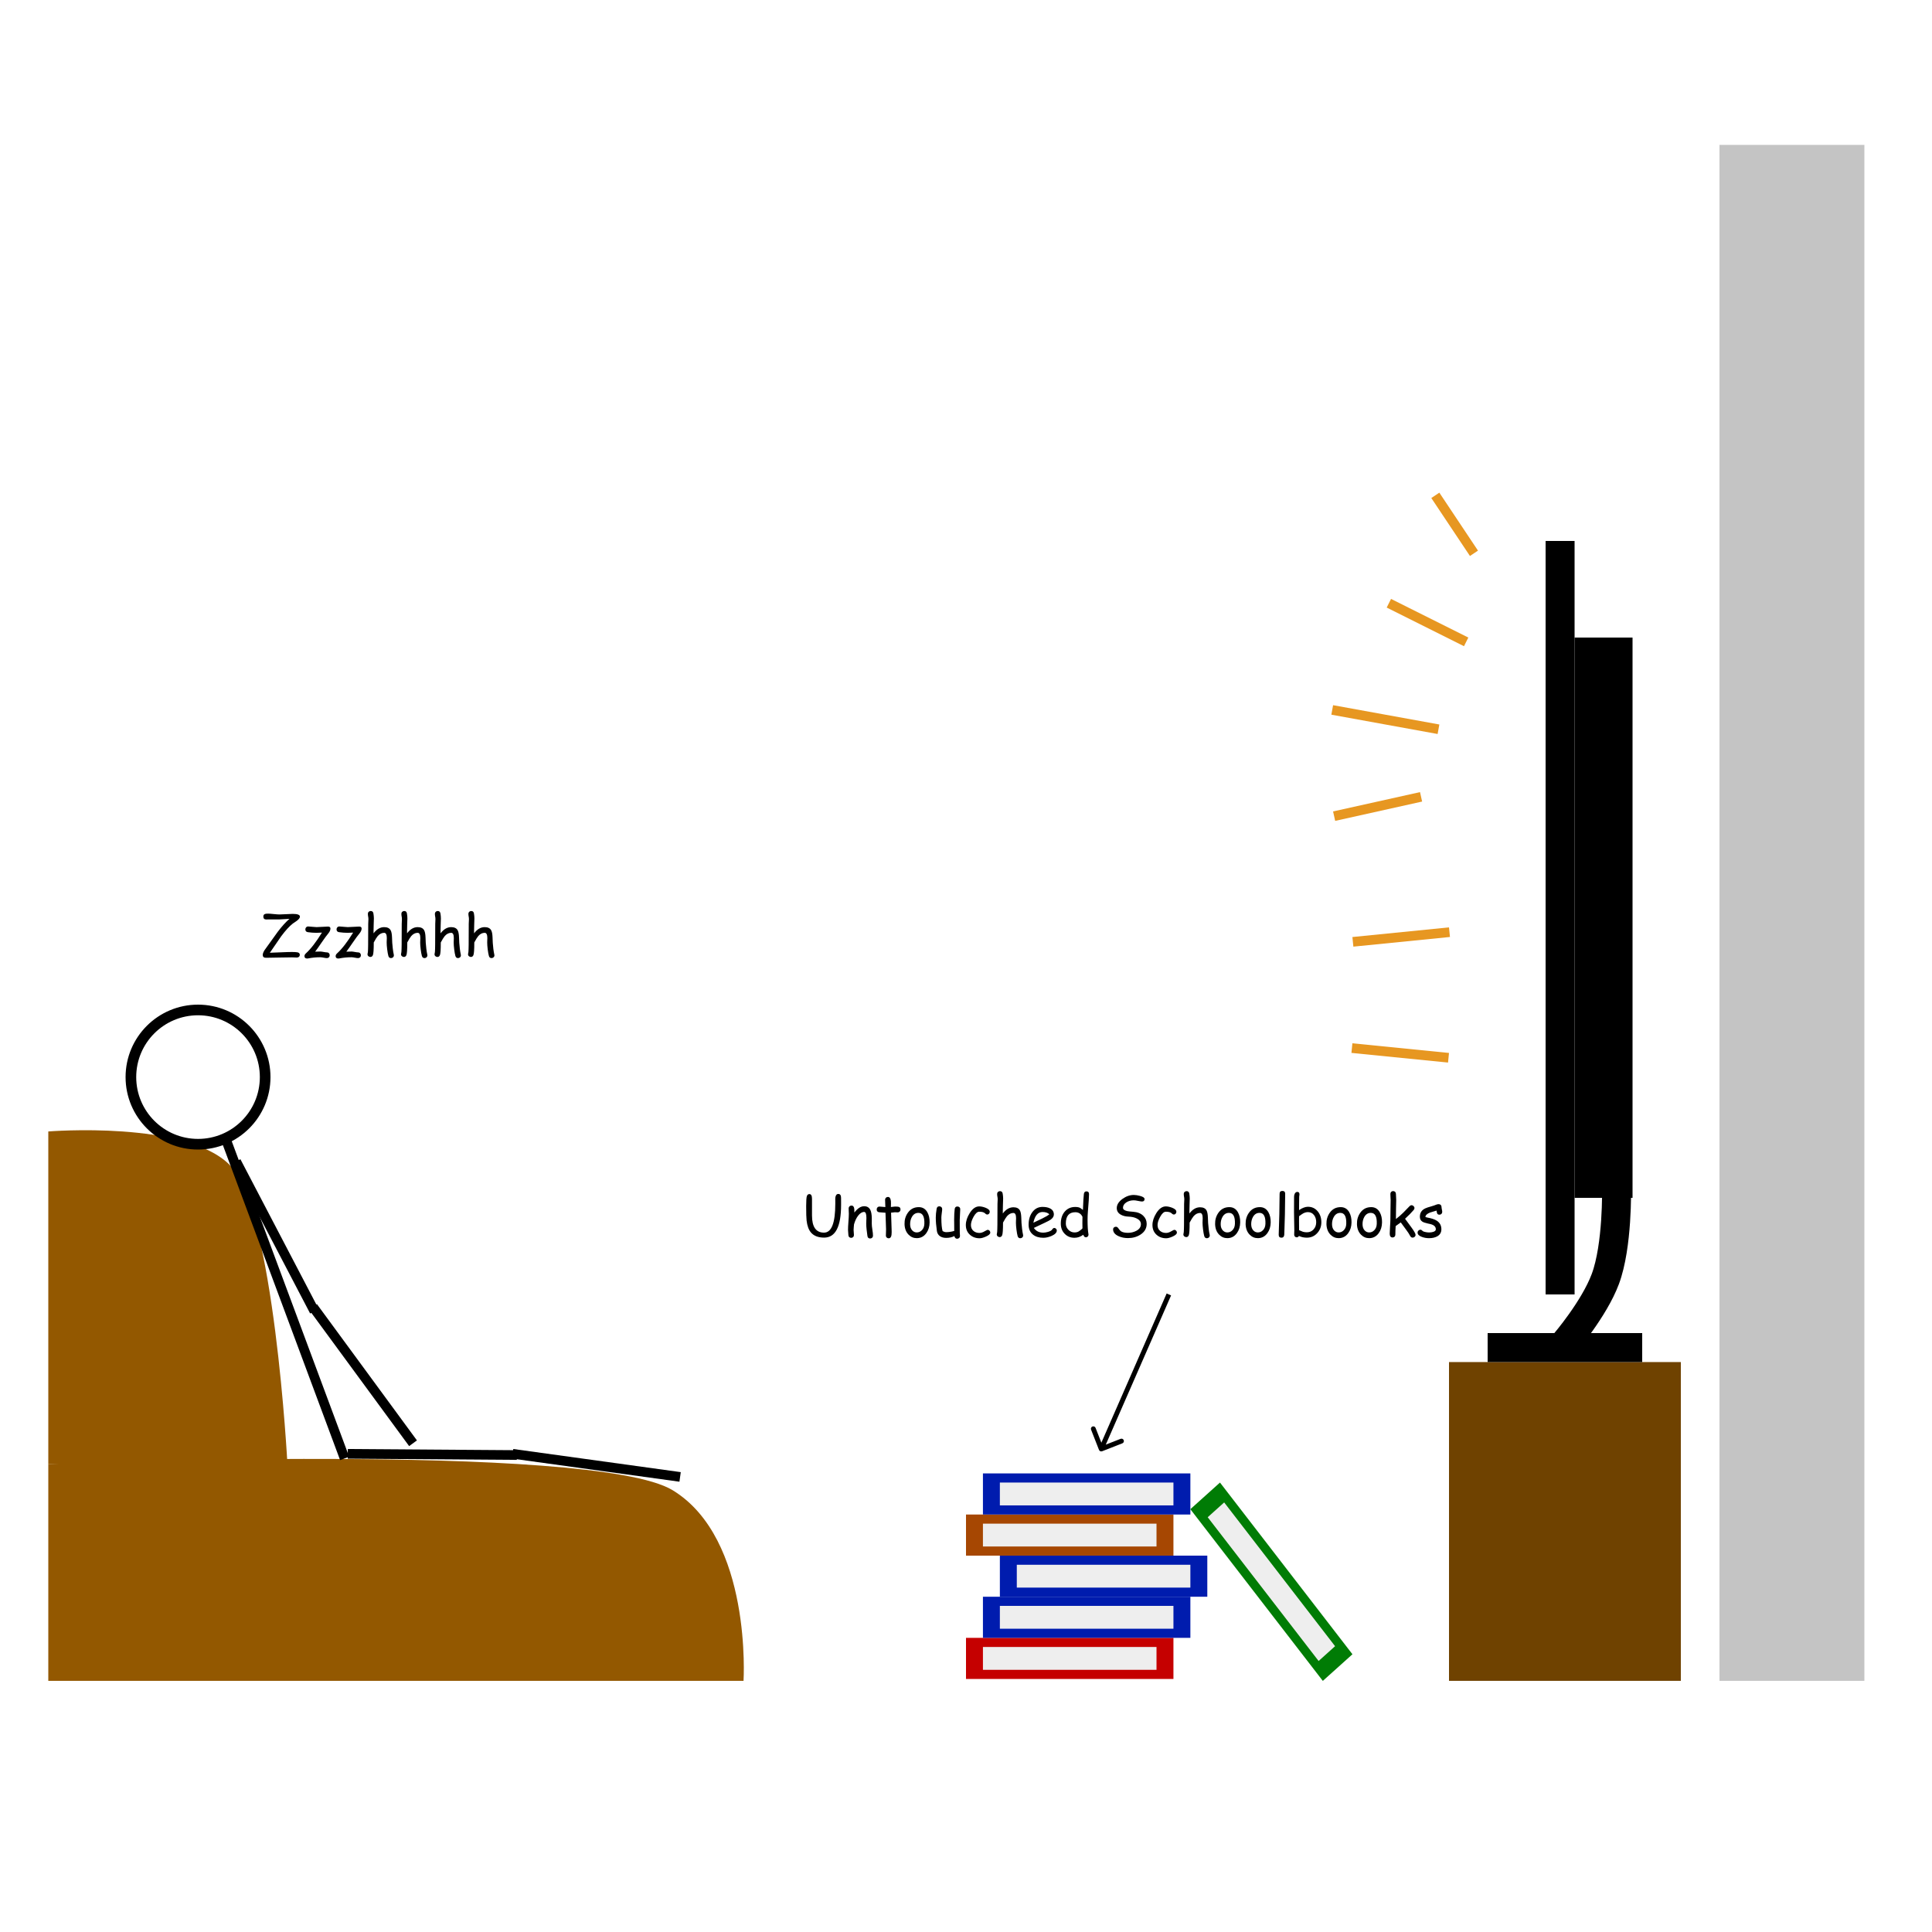 <svg width="200" height="200" viewBox="0 0 200 200" fill="none" xmlns="http://www.w3.org/2000/svg">
<rect width="200" height="200" fill="white"/>
<path d="M5 151.561C5 151.561 61.384 149.24 69.635 154.269C77.886 159.299 76.97 174 76.97 174H5V151.561Z" fill="#935800"/>
<path d="M5 117.129C5 117.129 19.211 115.968 23.795 120.611C28.379 125.253 29.754 151.561 29.754 151.561L5 151.561V117.129Z" fill="#935800"/>
<rect x="178" y="15" width="15" height="159" fill="#C4C4C4"/>
<rect x="150" y="141" width="24" height="33" fill="#6F4200"/>
<rect x="160" y="56" width="3" height="78" fill="black"/>
<rect x="163" y="66" width="6" height="58" fill="black"/>
<rect x="154" y="138" width="16" height="3" fill="black"/>
<path d="M167.343 123C167.343 123 167.473 128.952 166.181 132.408C165.022 135.508 162 139.029 162 139.029" stroke="black" stroke-width="3"/>
<rect x="103.506" y="161.038" width="21.474" height="4.256" fill="#001CAE"/>
<rect x="105.259" y="161.984" width="17.968" height="2.364" fill="#EEEEEE"/>
<rect x="100" y="156.783" width="21.474" height="4.256" fill="#A64702"/>
<rect x="101.753" y="157.728" width="17.968" height="2.364" fill="#EEEEEE"/>
<rect x="101.753" y="152.527" width="21.474" height="4.256" fill="#001CAE"/>
<rect x="103.506" y="153.473" width="17.968" height="2.364" fill="#EEEEEE"/>
<rect width="22.443" height="4.122" transform="matrix(0.611 0.792 -0.744 0.669 126.292 153.473)" fill="#007C05"/>
<rect width="18.791" height="2.291" transform="matrix(0.611 0.792 -0.744 0.669 126.726 155.531)" fill="#EEEEEE"/>
<rect x="100" y="169.55" width="21.474" height="4.256" fill="#C50000"/>
<rect x="101.753" y="170.495" width="17.968" height="2.364" fill="#EEEEEE"/>
<rect x="101.753" y="165.294" width="21.474" height="4.256" fill="#001CAE"/>
<rect x="103.506" y="166.24" width="17.968" height="2.364" fill="#EEEEEE"/>
<path d="M85.314 128.117C84.707 128.117 84.254 127.942 83.955 127.593C83.713 127.312 83.561 126.896 83.498 126.345C83.469 126.097 83.454 125.602 83.454 124.859C83.454 124.586 83.46 124.365 83.472 124.197C83.483 124.02 83.501 123.896 83.524 123.825C83.573 123.683 83.661 123.611 83.788 123.611C83.968 123.611 84.058 123.776 84.058 124.106V125.826C84.058 127.01 84.472 127.602 85.3 127.602C86.079 127.602 86.469 126.605 86.469 124.613C86.469 124.539 86.469 124.443 86.469 124.326C86.467 124.209 86.466 124.131 86.466 124.092C86.466 123.971 86.487 123.864 86.53 123.772C86.585 123.655 86.666 123.597 86.773 123.597C86.969 123.597 87.066 123.73 87.066 123.998C87.066 124.078 87.067 124.199 87.069 124.361C87.069 124.523 87.069 124.645 87.069 124.725C87.069 126.986 86.484 128.117 85.314 128.117ZM90.078 128.208C89.91 128.208 89.815 128.116 89.794 127.933L89.712 127.291C89.685 127.062 89.671 126.849 89.671 126.649C89.671 126.595 89.674 126.502 89.68 126.371C89.688 126.24 89.691 126.147 89.691 126.093C89.691 125.671 89.613 125.46 89.457 125.46C89.238 125.46 89.029 125.59 88.83 125.85C88.65 126.086 88.51 126.385 88.408 126.746C88.404 126.822 88.395 126.918 88.382 127.033C88.37 127.131 88.364 127.226 88.364 127.317C88.364 127.376 88.37 127.464 88.382 127.581C88.394 127.698 88.399 127.786 88.399 127.845C88.399 127.933 88.372 128.004 88.317 128.059C88.265 128.113 88.196 128.141 88.112 128.141C88.026 128.141 87.957 128.113 87.904 128.059C87.852 128.004 87.825 127.933 87.825 127.845C87.825 127.786 87.818 127.698 87.805 127.581C87.793 127.464 87.787 127.376 87.787 127.317C87.787 127.116 87.801 126.838 87.828 126.482C87.857 126.125 87.872 125.846 87.872 125.645C87.872 125.582 87.868 125.489 87.86 125.366C87.855 125.243 87.852 125.15 87.852 125.088C87.852 125.004 87.879 124.936 87.934 124.883C87.99 124.828 88.06 124.801 88.142 124.801C88.321 124.801 88.42 124.928 88.438 125.182L88.446 125.524C88.774 125.087 89.111 124.868 89.457 124.868C89.769 124.868 89.987 125.006 90.11 125.281C90.194 125.465 90.24 125.736 90.248 126.096V126.392L90.245 126.664C90.245 126.826 90.266 127.036 90.307 127.294C90.35 127.55 90.371 127.758 90.371 127.918C90.371 128.004 90.343 128.073 90.286 128.126C90.231 128.181 90.162 128.208 90.078 128.208ZM92.932 125.504C92.891 125.504 92.842 125.502 92.785 125.498C92.731 125.494 92.683 125.492 92.642 125.492C92.597 125.492 92.464 125.507 92.243 125.536L92.299 127.268L92.302 127.396L92.305 127.546C92.312 127.974 92.21 128.188 91.997 128.188C91.919 128.188 91.851 128.162 91.792 128.111C91.735 128.061 91.707 127.997 91.707 127.921C91.707 127.847 91.71 127.735 91.716 127.587C91.722 127.438 91.725 127.327 91.725 127.253L91.666 125.542C91.523 125.536 91.307 125.52 91.016 125.492C90.842 125.469 90.755 125.372 90.755 125.202C90.755 125.116 90.781 125.045 90.834 124.988C90.887 124.932 90.954 124.903 91.036 124.903L91.651 124.953C91.651 124.854 91.647 124.721 91.637 124.555C91.629 124.387 91.625 124.266 91.625 124.191C91.625 124.109 91.653 124.042 91.71 123.989C91.767 123.935 91.836 123.907 91.918 123.907C92.094 123.907 92.196 124.051 92.226 124.338C92.231 124.41 92.234 124.497 92.234 124.599L92.228 124.769L92.226 124.95C92.468 124.919 92.606 124.903 92.642 124.903C92.845 124.903 92.978 124.913 93.04 124.933C93.159 124.972 93.219 125.063 93.219 125.208C93.219 125.294 93.191 125.365 93.137 125.422C93.084 125.477 93.016 125.504 92.932 125.504ZM94.9 128.173C94.572 128.173 94.29 128.052 94.054 127.81C93.79 127.54 93.651 127.178 93.638 126.723C93.626 126.281 93.737 125.893 93.972 125.557C94.245 125.16 94.626 124.962 95.114 124.962C95.505 124.962 95.801 125.141 96.002 125.498C96.162 125.787 96.239 126.135 96.233 126.541C96.228 126.975 96.114 127.345 95.894 127.651C95.644 127.999 95.312 128.173 94.9 128.173ZM95.076 125.557C94.789 125.555 94.565 125.691 94.405 125.967C94.278 126.188 94.215 126.439 94.215 126.723C94.215 127.006 94.292 127.227 94.446 127.385C94.575 127.516 94.727 127.581 94.9 127.581C95.103 127.581 95.278 127.507 95.425 127.358C95.591 127.194 95.679 126.973 95.689 126.693C95.716 125.938 95.512 125.559 95.076 125.557ZM99.351 126.289C99.351 126.43 99.352 126.641 99.353 126.922C99.356 127.203 99.356 127.414 99.356 127.555C99.356 127.598 99.359 127.663 99.365 127.751C99.373 127.839 99.377 127.904 99.377 127.947C99.377 128.031 99.349 128.1 99.292 128.152C99.235 128.207 99.166 128.234 99.084 128.234C98.934 128.234 98.838 128.142 98.797 127.956C98.553 128.083 98.272 128.146 97.953 128.146C97.697 128.146 97.485 128.09 97.317 127.977C97.132 127.852 97.022 127.669 96.986 127.429C96.91 126.911 96.872 126.45 96.872 126.046C96.872 125.778 96.901 125.474 96.96 125.132C96.987 124.962 97.08 124.877 97.238 124.877C97.322 124.877 97.393 124.904 97.449 124.959C97.506 125.012 97.534 125.08 97.534 125.164C97.534 125.254 97.519 125.397 97.49 125.595C97.463 125.792 97.449 125.942 97.449 126.046C97.449 126.372 97.46 126.651 97.481 126.884C97.503 127.116 97.535 127.303 97.578 127.443C97.643 127.479 97.706 127.506 97.769 127.525C97.831 127.543 97.893 127.552 97.953 127.552C98.215 127.552 98.491 127.51 98.782 127.426L98.779 126.831L98.773 126.263C98.773 125.841 98.792 125.475 98.829 125.164C98.851 124.984 98.945 124.895 99.113 124.895C99.197 124.895 99.268 124.922 99.324 124.977C99.381 125.031 99.407 125.1 99.403 125.182L99.351 126.289ZM101.407 128.185C101.007 128.185 100.673 128.063 100.405 127.821C100.124 127.567 99.983 127.232 99.983 126.816C99.983 126.42 100.115 126.011 100.379 125.589C100.672 125.12 101.002 124.886 101.369 124.886C101.561 124.886 101.774 124.931 102.011 125.021C102.31 125.136 102.459 125.276 102.459 125.442C102.459 125.517 102.435 125.583 102.386 125.642C102.337 125.698 102.276 125.727 102.204 125.727C102.147 125.727 102.098 125.71 102.055 125.677C102.014 125.642 101.974 125.607 101.935 125.574C101.819 125.482 101.631 125.437 101.369 125.437C101.17 125.437 100.973 125.614 100.777 125.97C100.6 126.296 100.511 126.578 100.511 126.816C100.511 127.074 100.599 127.277 100.774 127.426C100.938 127.564 101.149 127.634 101.407 127.634C101.524 127.634 101.649 127.603 101.782 127.54L102.122 127.358C102.181 127.327 102.223 127.312 102.248 127.312C102.32 127.312 102.383 127.341 102.436 127.399C102.488 127.456 102.515 127.521 102.515 127.596C102.515 127.738 102.364 127.876 102.063 128.009C101.8 128.126 101.581 128.185 101.407 128.185ZM105.617 128.182C105.479 128.182 105.388 128.107 105.345 127.959C105.3 127.799 105.259 127.571 105.222 127.276C105.187 126.993 105.169 126.761 105.169 126.579C105.169 126.528 105.171 126.451 105.175 126.348C105.181 126.244 105.184 126.167 105.184 126.116C105.184 125.749 105.092 125.565 104.908 125.565C104.66 125.565 104.438 125.678 104.243 125.902C104.144 126.018 104.007 126.237 103.833 126.562C103.833 127.306 103.802 127.746 103.739 127.883C103.685 128.004 103.6 128.064 103.484 128.064C103.404 128.064 103.334 128.037 103.273 127.982C103.213 127.928 103.183 127.861 103.183 127.783C103.183 127.756 103.191 127.713 103.209 127.654C103.225 127.605 103.235 127.463 103.241 127.227L103.25 126.793L103.259 124.64C103.272 124.397 103.279 124.234 103.279 124.15C103.279 124.051 103.27 123.957 103.25 123.869C103.232 123.779 103.224 123.687 103.224 123.591C103.224 123.509 103.252 123.441 103.309 123.389C103.365 123.334 103.435 123.307 103.517 123.307C103.677 123.307 103.771 123.393 103.798 123.564C103.829 123.754 103.845 123.925 103.845 124.077C103.845 124.282 103.838 124.496 103.824 124.719C103.812 124.932 103.808 125.146 103.81 125.36L103.812 125.618C103.973 125.403 104.144 125.243 104.325 125.138C104.509 125.03 104.703 124.977 104.908 124.977C105.232 124.977 105.455 125.082 105.576 125.293C105.662 125.441 105.711 125.691 105.723 126.043L105.746 126.603L105.805 127.212C105.832 127.44 105.865 127.642 105.904 127.815C105.912 127.849 105.916 127.877 105.916 127.9C105.916 127.98 105.887 128.047 105.828 128.1C105.77 128.154 105.699 128.182 105.617 128.182ZM108.002 128.135C107.561 128.135 107.203 128.024 106.93 127.804C106.631 127.56 106.481 127.218 106.481 126.778C106.481 126.271 106.604 125.845 106.851 125.501C107.118 125.126 107.476 124.938 107.923 124.938C108.247 124.938 108.512 124.993 108.717 125.103C108.969 125.237 109.095 125.444 109.095 125.724C109.095 125.919 108.984 126.097 108.764 126.257C108.666 126.327 108.459 126.437 108.143 126.585L107.023 127.115C107.133 127.277 107.269 127.399 107.431 127.481C107.595 127.563 107.785 127.604 108.002 127.604C108.137 127.604 108.295 127.579 108.477 127.528C108.707 127.464 108.855 127.38 108.922 127.276C108.988 127.171 109.06 127.118 109.136 127.118C109.204 127.118 109.265 127.145 109.317 127.197C109.372 127.248 109.399 127.308 109.399 127.376C109.399 127.593 109.225 127.779 108.875 127.936C108.576 128.068 108.285 128.135 108.002 128.135ZM107.923 125.466C107.685 125.466 107.486 125.559 107.328 125.744C107.17 125.928 107.052 126.205 106.974 126.576L107.873 126.148C108.227 125.977 108.479 125.827 108.629 125.7C108.461 125.544 108.226 125.466 107.923 125.466ZM112.619 125.413C112.596 125.7 112.584 125.987 112.584 126.274C112.584 126.925 112.614 127.416 112.675 127.748C112.679 127.775 112.681 127.798 112.681 127.815C112.681 127.894 112.653 127.958 112.599 128.009C112.544 128.06 112.48 128.085 112.408 128.085C112.287 128.085 112.198 127.997 112.142 127.821C112.001 127.925 111.854 128.003 111.702 128.056C111.552 128.108 111.395 128.135 111.23 128.135C110.826 128.135 110.491 128 110.226 127.73C109.952 127.455 109.815 127.102 109.815 126.67C109.815 126.148 109.953 125.73 110.229 125.416C110.506 125.102 110.865 124.944 111.307 124.944C111.533 124.944 111.708 124.979 111.831 125.05L112.106 125.252C112.134 124.43 112.166 123.876 112.203 123.591C112.229 123.417 112.317 123.33 112.47 123.33C112.647 123.33 112.736 123.425 112.736 123.614C112.736 123.886 112.697 124.485 112.619 125.413ZM111.318 125.489C110.99 125.489 110.744 125.587 110.58 125.782C110.416 125.976 110.334 126.268 110.334 126.658C110.334 126.91 110.423 127.127 110.601 127.309C110.78 127.49 110.99 127.581 111.23 127.581C111.395 127.581 111.533 127.551 111.646 127.49C111.713 127.455 111.821 127.374 111.972 127.247C112.001 127.222 112.029 127.191 112.057 127.156L112.048 126.649L112.051 126.31L112.057 125.964C111.982 125.806 111.884 125.688 111.761 125.609C111.638 125.529 111.49 125.489 111.318 125.489ZM115.227 127.271C115.225 127.188 115.252 127.122 115.309 127.071C115.367 127.019 115.438 126.992 115.522 126.992C115.618 126.992 115.702 127.047 115.774 127.156C115.874 127.305 115.963 127.405 116.041 127.458C116.207 127.567 116.448 127.622 116.765 127.622C117.067 127.622 117.349 127.557 117.608 127.426C117.94 127.258 118.106 127.024 118.106 126.726C118.106 126.479 117.967 126.285 117.688 126.143C117.451 126.02 117.159 125.953 116.812 125.943C116.503 125.932 116.24 125.864 116.023 125.741C115.746 125.583 115.607 125.356 115.607 125.062C115.607 124.714 115.805 124.396 116.199 124.109C116.576 123.838 116.966 123.702 117.368 123.702C117.558 123.702 117.771 123.734 118.01 123.799C118.326 123.883 118.484 123.99 118.484 124.121C118.484 124.293 118.396 124.379 118.221 124.379C118.143 124.379 118.006 124.358 117.811 124.317C117.615 124.274 117.464 124.254 117.356 124.256C117.052 124.26 116.793 124.335 116.58 124.481C116.361 124.632 116.252 124.814 116.252 125.029C116.252 125.191 116.396 125.306 116.686 125.372C116.793 125.397 117.001 125.421 117.31 125.442C117.757 125.476 118.106 125.616 118.358 125.864C118.589 126.091 118.704 126.367 118.704 126.693C118.704 127.158 118.489 127.529 118.06 127.807C117.687 128.047 117.254 128.167 116.762 128.167C116.404 128.167 116.077 128.099 115.78 127.962C115.417 127.794 115.232 127.563 115.227 127.271ZM120.726 128.185C120.325 128.185 119.991 128.063 119.724 127.821C119.442 127.567 119.302 127.232 119.302 126.816C119.302 126.42 119.434 126.011 119.697 125.589C119.99 125.12 120.32 124.886 120.688 124.886C120.879 124.886 121.093 124.931 121.329 125.021C121.628 125.136 121.777 125.276 121.777 125.442C121.777 125.517 121.753 125.583 121.704 125.642C121.655 125.698 121.595 125.727 121.522 125.727C121.466 125.727 121.416 125.71 121.373 125.677C121.332 125.642 121.292 125.607 121.253 125.574C121.138 125.482 120.949 125.437 120.688 125.437C120.488 125.437 120.291 125.614 120.096 125.97C119.918 126.296 119.829 126.578 119.829 126.816C119.829 127.074 119.917 127.277 120.093 127.426C120.257 127.564 120.468 127.634 120.726 127.634C120.843 127.634 120.968 127.603 121.101 127.54L121.44 127.358C121.499 127.327 121.541 127.312 121.566 127.312C121.639 127.312 121.701 127.341 121.754 127.399C121.807 127.456 121.833 127.521 121.833 127.596C121.833 127.738 121.683 127.876 121.382 128.009C121.118 128.126 120.899 128.185 120.726 128.185ZM124.936 128.182C124.797 128.182 124.706 128.107 124.663 127.959C124.618 127.799 124.577 127.571 124.54 127.276C124.505 126.993 124.487 126.761 124.487 126.579C124.487 126.528 124.489 126.451 124.493 126.348C124.499 126.244 124.502 126.167 124.502 126.116C124.502 125.749 124.41 125.565 124.227 125.565C123.979 125.565 123.757 125.678 123.562 125.902C123.462 126.018 123.325 126.237 123.151 126.562C123.151 127.306 123.12 127.746 123.058 127.883C123.003 128.004 122.918 128.064 122.803 128.064C122.723 128.064 122.652 128.037 122.592 127.982C122.531 127.928 122.501 127.861 122.501 127.783C122.501 127.756 122.51 127.713 122.527 127.654C122.543 127.605 122.554 127.463 122.56 127.227L122.568 126.793L122.577 124.64C122.591 124.397 122.598 124.234 122.598 124.15C122.598 124.051 122.588 123.957 122.568 123.869C122.551 123.779 122.542 123.687 122.542 123.591C122.542 123.509 122.57 123.441 122.627 123.389C122.684 123.334 122.753 123.307 122.835 123.307C122.995 123.307 123.089 123.393 123.116 123.564C123.147 123.754 123.163 123.925 123.163 124.077C123.163 124.282 123.156 124.496 123.143 124.719C123.131 124.932 123.126 125.146 123.128 125.36L123.131 125.618C123.291 125.403 123.462 125.243 123.644 125.138C123.827 125.03 124.021 124.977 124.227 124.977C124.551 124.977 124.773 125.082 124.895 125.293C124.98 125.441 125.029 125.691 125.041 126.043L125.064 126.603L125.123 127.212C125.15 127.44 125.184 127.642 125.223 127.815C125.23 127.849 125.234 127.877 125.234 127.9C125.234 127.98 125.205 128.047 125.146 128.1C125.088 128.154 125.018 128.182 124.936 128.182ZM127.051 128.173C126.723 128.173 126.44 128.052 126.204 127.81C125.94 127.54 125.802 127.178 125.788 126.723C125.776 126.281 125.888 125.893 126.122 125.557C126.396 125.16 126.776 124.962 127.265 124.962C127.655 124.962 127.951 125.141 128.152 125.498C128.312 125.787 128.39 126.135 128.384 126.541C128.378 126.975 128.265 127.345 128.044 127.651C127.794 127.999 127.463 128.173 127.051 128.173ZM127.227 125.557C126.939 125.555 126.716 125.691 126.556 125.967C126.429 126.188 126.365 126.439 126.365 126.723C126.365 127.006 126.442 127.227 126.597 127.385C126.726 127.516 126.877 127.581 127.051 127.581C127.254 127.581 127.429 127.507 127.575 127.358C127.741 127.194 127.829 126.973 127.839 126.693C127.866 125.938 127.662 125.559 127.227 125.557ZM130.209 128.173C129.881 128.173 129.599 128.052 129.362 127.81C129.099 127.54 128.96 127.178 128.946 126.723C128.935 126.281 129.046 125.893 129.28 125.557C129.554 125.16 129.935 124.962 130.423 124.962C130.813 124.962 131.109 125.141 131.311 125.498C131.471 125.787 131.548 126.135 131.542 126.541C131.536 126.975 131.423 127.345 131.202 127.651C130.952 127.999 130.621 128.173 130.209 128.173ZM130.385 125.557C130.098 125.555 129.874 125.691 129.714 125.967C129.587 126.188 129.523 126.439 129.523 126.723C129.523 127.006 129.601 127.227 129.755 127.385C129.884 127.516 130.035 127.581 130.209 127.581C130.412 127.581 130.587 127.507 130.733 127.358C130.899 127.194 130.987 126.973 130.997 126.693C131.024 125.938 130.82 125.559 130.385 125.557ZM133.013 125.697L132.969 127.153C132.969 127.308 132.961 127.534 132.945 127.833C132.926 128.028 132.83 128.126 132.658 128.126C132.467 128.126 132.371 128.026 132.371 127.827C132.371 127.591 132.382 127.236 132.403 126.764C132.425 126.289 132.436 125.934 132.436 125.697C132.436 125.389 132.44 125.036 132.45 124.64C132.46 124.241 132.465 123.888 132.465 123.579C132.465 123.384 132.561 123.286 132.752 123.286C132.945 123.286 133.042 123.384 133.042 123.579C133.042 123.888 133.037 124.241 133.027 124.64C133.018 125.036 133.013 125.389 133.013 125.697ZM135.283 128.123C134.984 128.123 134.713 128.064 134.469 127.947C134.406 128.041 134.33 128.088 134.24 128.088C134.166 128.088 134.103 128.062 134.05 128.009C133.999 127.958 133.974 127.894 133.974 127.815C133.974 127.765 133.976 127.689 133.979 127.59C133.985 127.49 133.988 127.415 133.988 127.364C133.988 127.157 133.982 126.848 133.971 126.436C133.961 126.021 133.956 125.711 133.956 125.504C133.956 125.361 133.957 125.092 133.959 124.695C133.961 124.297 133.962 124.025 133.962 123.881C133.962 123.764 133.986 123.658 134.035 123.564C134.1 123.445 134.188 123.386 134.302 123.386C134.448 123.386 134.521 123.471 134.521 123.641C134.521 123.668 134.517 123.708 134.507 123.761C134.497 123.813 134.492 123.854 134.492 123.881L134.483 124.522L134.478 125.27C134.647 125.154 134.809 125.068 134.961 125.012C135.115 124.953 135.26 124.924 135.395 124.924C135.814 124.924 136.155 125.085 136.417 125.407C136.663 125.71 136.786 126.082 136.786 126.523C136.786 126.969 136.643 127.347 136.355 127.657C136.068 127.968 135.711 128.123 135.283 128.123ZM135.395 125.478C135.234 125.478 135.07 125.522 134.902 125.612C134.82 125.657 134.68 125.754 134.48 125.902L134.475 126.409L134.478 126.866L134.48 127.347C134.574 127.39 134.706 127.444 134.876 127.511C134.997 127.548 135.133 127.566 135.283 127.566C135.566 127.566 135.799 127.467 135.98 127.268C136.162 127.068 136.253 126.82 136.253 126.523C136.253 126.232 136.18 125.989 136.033 125.794C135.875 125.583 135.662 125.478 135.395 125.478ZM138.576 128.173C138.248 128.173 137.966 128.052 137.729 127.81C137.466 127.54 137.327 127.178 137.313 126.723C137.302 126.281 137.413 125.893 137.647 125.557C137.921 125.16 138.302 124.962 138.79 124.962C139.181 124.962 139.477 125.141 139.678 125.498C139.838 125.787 139.915 126.135 139.909 126.541C139.903 126.975 139.79 127.345 139.569 127.651C139.319 127.999 138.988 128.173 138.576 128.173ZM138.752 125.557C138.465 125.555 138.241 125.691 138.081 125.967C137.954 126.188 137.891 126.439 137.891 126.723C137.891 127.006 137.968 127.227 138.122 127.385C138.251 127.516 138.402 127.581 138.576 127.581C138.779 127.581 138.954 127.507 139.101 127.358C139.267 127.194 139.354 126.973 139.364 126.693C139.392 125.938 139.188 125.559 138.752 125.557ZM141.734 128.173C141.406 128.173 141.124 128.052 140.888 127.81C140.624 127.54 140.485 127.178 140.472 126.723C140.46 126.281 140.571 125.893 140.806 125.557C141.079 125.16 141.46 124.962 141.948 124.962C142.339 124.962 142.635 125.141 142.836 125.498C142.996 125.787 143.073 126.135 143.067 126.541C143.062 126.975 142.948 127.345 142.728 127.651C142.478 127.999 142.146 128.173 141.734 128.173ZM141.91 125.557C141.623 125.555 141.399 125.691 141.239 125.967C141.112 126.188 141.049 126.439 141.049 126.723C141.049 127.006 141.126 127.227 141.28 127.385C141.409 127.516 141.561 127.581 141.734 127.581C141.938 127.581 142.112 127.507 142.259 127.358C142.425 127.194 142.513 126.973 142.522 126.693C142.55 125.938 142.346 125.559 141.91 125.557ZM146.234 128.12C146.127 128.12 146.044 128.063 145.985 127.95C145.884 127.753 145.73 127.52 145.525 127.25L145.007 126.544C144.894 126.634 144.718 126.76 144.479 126.922C144.458 127.225 144.447 127.52 144.447 127.807C144.447 127.895 144.42 127.966 144.365 128.021C144.312 128.075 144.244 128.103 144.16 128.103C143.963 128.103 143.864 127.97 143.864 127.704C143.864 127.542 143.875 127.3 143.896 126.978C143.92 126.653 143.932 126.41 143.932 126.248C143.932 125.951 143.936 125.612 143.943 125.231C143.953 124.849 143.958 124.511 143.958 124.218C143.958 124.13 143.953 124.026 143.943 123.907C143.936 123.788 143.932 123.685 143.932 123.597C143.932 123.509 143.958 123.438 144.011 123.383C144.065 123.328 144.135 123.301 144.219 123.301C144.303 123.301 144.371 123.328 144.424 123.383C144.479 123.438 144.506 123.509 144.506 123.597C144.506 123.687 144.511 123.793 144.521 123.916C144.53 124.037 144.535 124.143 144.535 124.232L144.515 125.176C144.505 125.516 144.502 125.855 144.506 126.195C144.771 125.992 145.027 125.77 145.273 125.527L145.918 124.862C145.982 124.796 146.052 124.763 146.126 124.763C146.202 124.763 146.271 124.793 146.331 124.854C146.394 124.914 146.425 124.984 146.425 125.064C146.425 125.131 146.396 125.196 146.34 125.261C146.1 125.542 145.804 125.844 145.452 126.166L146.091 127.036C146.39 127.444 146.539 127.71 146.539 127.833C146.539 127.911 146.508 127.979 146.445 128.035C146.385 128.092 146.314 128.12 146.234 128.12ZM149.012 125.744C148.904 125.744 148.829 125.708 148.786 125.636C148.757 125.585 148.731 125.479 148.71 125.319C148.563 125.356 148.338 125.425 148.033 125.524C147.719 125.649 147.561 125.804 147.559 125.987C147.617 126.009 147.675 126.024 147.731 126.034C148.181 126.114 148.515 126.225 148.733 126.365C149.052 126.57 149.211 126.867 149.211 127.256C149.211 127.574 149.073 127.814 148.798 127.977C148.569 128.109 148.28 128.176 147.931 128.176C147.675 128.176 147.431 128.133 147.198 128.047C146.897 127.938 146.747 127.785 146.747 127.59C146.747 127.512 146.777 127.443 146.838 127.385C146.9 127.326 146.971 127.297 147.049 127.297C147.109 127.297 147.188 127.344 147.283 127.438C147.33 127.482 147.436 127.52 147.6 127.549C147.73 127.572 147.841 127.584 147.931 127.584C148.095 127.584 148.239 127.564 148.364 127.525C148.546 127.469 148.637 127.379 148.637 127.256C148.637 126.99 148.451 126.811 148.08 126.717L147.775 126.649C147.516 126.593 147.331 126.526 147.222 126.45C147.063 126.341 146.984 126.176 146.984 125.955C146.984 125.547 147.177 125.256 147.562 125.082C147.679 125.029 147.866 124.967 148.124 124.895C148.382 124.82 148.566 124.758 148.678 124.707C148.758 124.672 148.845 124.654 148.938 124.654C149.022 124.654 149.091 124.682 149.144 124.736C149.198 124.791 149.226 124.862 149.226 124.95C149.226 125.007 149.237 125.09 149.261 125.199C149.286 125.309 149.299 125.392 149.299 125.448C149.299 125.536 149.271 125.607 149.217 125.662C149.164 125.717 149.096 125.744 149.012 125.744Z" fill="black"/>
<path d="M30.709 95.335L30.314 95.605C29.958 95.88 29.556 96.32 29.106 96.926L28.078 98.423C28.029 98.497 27.981 98.565 27.935 98.628L29.074 98.584C29.572 98.561 29.953 98.549 30.217 98.549C30.475 98.549 30.665 98.561 30.788 98.584C30.946 98.615 31.028 98.695 31.034 98.824C31.038 98.92 31.007 98.996 30.94 99.053C30.882 99.102 30.809 99.126 30.721 99.126C30.664 99.126 30.579 99.122 30.466 99.114C30.352 99.108 30.268 99.106 30.211 99.106C29.914 99.106 29.468 99.112 28.872 99.126C28.278 99.142 27.833 99.149 27.536 99.149C27.311 99.149 27.199 99.051 27.199 98.853C27.199 98.725 27.26 98.562 27.381 98.367L27.694 97.931L28.752 96.46C29.188 95.884 29.593 95.436 29.968 95.118L28.942 95.177H27.759C27.737 95.177 27.705 95.179 27.662 95.183C27.621 95.185 27.591 95.186 27.571 95.186C27.364 95.186 27.261 95.085 27.261 94.884C27.261 94.751 27.314 94.663 27.419 94.62C27.483 94.593 27.59 94.579 27.738 94.579C27.873 94.579 28.073 94.594 28.339 94.623C28.606 94.65 28.808 94.664 28.942 94.664C29.093 94.664 29.317 94.654 29.616 94.635C29.917 94.615 30.144 94.606 30.296 94.606C30.798 94.606 31.049 94.7 31.049 94.89C31.049 95.019 30.936 95.167 30.709 95.335ZM33.984 96.63C33.81 96.839 33.588 97.142 33.316 97.538C33.002 97.999 32.772 98.325 32.625 98.517C32.83 98.507 33.009 98.502 33.161 98.502C33.237 98.502 33.351 98.517 33.501 98.546C33.651 98.575 33.765 98.59 33.841 98.59C33.927 98.59 33.996 98.618 34.049 98.675C34.103 98.73 34.131 98.8 34.131 98.886C34.131 98.974 34.103 99.045 34.049 99.1C33.996 99.154 33.927 99.182 33.841 99.182C33.765 99.182 33.651 99.167 33.501 99.138C33.351 99.108 33.237 99.094 33.161 99.094C32.722 99.094 32.305 99.134 31.91 99.214C31.869 99.222 31.833 99.226 31.802 99.226C31.612 99.226 31.518 99.143 31.518 98.977C31.518 98.879 31.566 98.785 31.664 98.695C32.174 98.234 32.728 97.517 33.328 96.542C33.068 96.558 32.88 96.565 32.763 96.565C32.474 96.565 32.177 96.543 31.872 96.498C31.698 96.473 31.611 96.376 31.611 96.208C31.611 96.122 31.638 96.051 31.69 95.994C31.743 95.936 31.81 95.906 31.89 95.906C31.985 95.906 32.13 95.918 32.323 95.941C32.517 95.963 32.663 95.974 32.763 95.974C32.895 95.974 33.095 95.965 33.36 95.947C33.626 95.928 33.825 95.918 33.958 95.918C34.124 95.918 34.207 95.986 34.207 96.123C34.207 96.281 34.133 96.45 33.984 96.63ZM37.213 96.63C37.039 96.839 36.816 97.142 36.545 97.538C36.23 97.999 36 98.325 35.853 98.517C36.059 98.507 36.237 98.502 36.39 98.502C36.466 98.502 36.579 98.517 36.73 98.546C36.88 98.575 36.993 98.59 37.069 98.59C37.155 98.59 37.225 98.618 37.277 98.675C37.332 98.73 37.359 98.8 37.359 98.886C37.359 98.974 37.332 99.045 37.277 99.1C37.225 99.154 37.155 99.182 37.069 99.182C36.993 99.182 36.88 99.167 36.73 99.138C36.579 99.108 36.466 99.094 36.39 99.094C35.95 99.094 35.533 99.134 35.139 99.214C35.098 99.222 35.062 99.226 35.03 99.226C34.841 99.226 34.746 99.143 34.746 98.977C34.746 98.879 34.795 98.785 34.893 98.695C35.402 98.234 35.957 97.517 36.557 96.542C36.297 96.558 36.108 96.565 35.991 96.565C35.702 96.565 35.405 96.543 35.101 96.498C34.927 96.473 34.84 96.376 34.84 96.208C34.84 96.122 34.866 96.051 34.919 95.994C34.972 95.936 35.038 95.906 35.118 95.906C35.214 95.906 35.358 95.918 35.552 95.941C35.745 95.963 35.892 95.974 35.991 95.974C36.124 95.974 36.323 95.965 36.589 95.947C36.855 95.928 37.054 95.918 37.187 95.918C37.352 95.918 37.435 95.986 37.435 96.123C37.435 96.281 37.361 96.45 37.213 96.63ZM40.477 99.182C40.338 99.182 40.247 99.107 40.204 98.959C40.159 98.799 40.118 98.571 40.081 98.276C40.046 97.993 40.028 97.761 40.028 97.579C40.028 97.528 40.03 97.451 40.034 97.348C40.04 97.244 40.043 97.167 40.043 97.116C40.043 96.749 39.951 96.565 39.768 96.565C39.52 96.565 39.298 96.678 39.102 96.902C39.003 97.018 38.866 97.237 38.692 97.561C38.692 98.306 38.661 98.746 38.599 98.883C38.544 99.004 38.459 99.064 38.344 99.064C38.264 99.064 38.193 99.037 38.133 98.982C38.072 98.928 38.042 98.861 38.042 98.783C38.042 98.756 38.051 98.713 38.068 98.654C38.084 98.606 38.095 98.463 38.101 98.227L38.109 97.793L38.118 95.64C38.132 95.397 38.139 95.234 38.139 95.15C38.139 95.051 38.129 94.957 38.109 94.869C38.092 94.779 38.083 94.686 38.083 94.591C38.083 94.509 38.111 94.441 38.168 94.389C38.225 94.334 38.294 94.307 38.376 94.307C38.536 94.307 38.63 94.393 38.657 94.564C38.688 94.754 38.704 94.925 38.704 95.077C38.704 95.282 38.697 95.496 38.684 95.719C38.672 95.932 38.667 96.145 38.669 96.36L38.672 96.618C38.832 96.403 39.003 96.243 39.185 96.138C39.368 96.03 39.562 95.977 39.768 95.977C40.092 95.977 40.315 96.082 40.435 96.293C40.522 96.441 40.57 96.691 40.582 97.043L40.605 97.603L40.664 98.212C40.691 98.44 40.725 98.642 40.764 98.815C40.772 98.849 40.775 98.877 40.775 98.9C40.775 98.981 40.746 99.047 40.688 99.1C40.629 99.154 40.559 99.182 40.477 99.182ZM43.945 99.182C43.807 99.182 43.716 99.107 43.673 98.959C43.628 98.799 43.587 98.571 43.55 98.276C43.515 97.993 43.497 97.761 43.497 97.579C43.497 97.528 43.499 97.451 43.503 97.348C43.509 97.244 43.512 97.167 43.512 97.116C43.512 96.749 43.42 96.565 43.236 96.565C42.988 96.565 42.767 96.678 42.571 96.902C42.472 97.018 42.335 97.237 42.161 97.561C42.161 98.306 42.13 98.746 42.067 98.883C42.013 99.004 41.928 99.064 41.812 99.064C41.732 99.064 41.662 99.037 41.602 98.982C41.541 98.928 41.511 98.861 41.511 98.783C41.511 98.756 41.52 98.713 41.537 98.654C41.553 98.606 41.563 98.463 41.569 98.227L41.578 97.793L41.587 95.64C41.601 95.397 41.607 95.234 41.607 95.15C41.607 95.051 41.598 94.957 41.578 94.869C41.56 94.779 41.552 94.686 41.552 94.591C41.552 94.509 41.58 94.441 41.637 94.389C41.693 94.334 41.763 94.307 41.845 94.307C42.005 94.307 42.099 94.393 42.126 94.564C42.157 94.754 42.173 94.925 42.173 95.077C42.173 95.282 42.166 95.496 42.152 95.719C42.141 95.932 42.136 96.145 42.138 96.36L42.141 96.618C42.301 96.403 42.472 96.243 42.653 96.138C42.837 96.03 43.031 95.977 43.236 95.977C43.56 95.977 43.783 96.082 43.904 96.293C43.99 96.441 44.039 96.691 44.051 97.043L44.074 97.603L44.133 98.212C44.16 98.44 44.193 98.642 44.232 98.815C44.24 98.849 44.244 98.877 44.244 98.9C44.244 98.981 44.215 99.047 44.156 99.1C44.098 99.154 44.027 99.182 43.945 99.182ZM47.414 99.182C47.275 99.182 47.185 99.107 47.142 98.959C47.097 98.799 47.056 98.571 47.019 98.276C46.983 97.993 46.966 97.761 46.966 97.579C46.966 97.528 46.968 97.451 46.972 97.348C46.977 97.244 46.98 97.167 46.98 97.116C46.98 96.749 46.889 96.565 46.705 96.565C46.457 96.565 46.235 96.678 46.04 96.902C45.94 97.018 45.804 97.237 45.63 97.561C45.63 98.306 45.599 98.746 45.536 98.883C45.481 99.004 45.397 99.064 45.281 99.064C45.201 99.064 45.131 99.037 45.07 98.982C45.01 98.928 44.98 98.861 44.98 98.783C44.98 98.756 44.988 98.713 45.006 98.654C45.022 98.606 45.032 98.463 45.038 98.227L45.047 97.793L45.056 95.64C45.069 95.397 45.076 95.234 45.076 95.15C45.076 95.051 45.066 94.957 45.047 94.869C45.029 94.779 45.02 94.686 45.02 94.591C45.02 94.509 45.049 94.441 45.105 94.389C45.162 94.334 45.231 94.307 45.313 94.307C45.474 94.307 45.567 94.393 45.595 94.564C45.626 94.754 45.642 94.925 45.642 95.077C45.642 95.282 45.635 95.496 45.621 95.719C45.609 95.932 45.605 96.145 45.606 96.36L45.609 96.618C45.77 96.403 45.94 96.243 46.122 96.138C46.306 96.03 46.5 95.977 46.705 95.977C47.029 95.977 47.252 96.082 47.373 96.293C47.459 96.441 47.508 96.691 47.52 97.043L47.543 97.603L47.602 98.212C47.629 98.44 47.662 98.642 47.701 98.815C47.709 98.849 47.713 98.877 47.713 98.9C47.713 98.981 47.684 99.047 47.625 99.1C47.566 99.154 47.496 99.182 47.414 99.182ZM50.883 99.182C50.744 99.182 50.653 99.107 50.61 98.959C50.565 98.799 50.524 98.571 50.487 98.276C50.452 97.993 50.435 97.761 50.435 97.579C50.435 97.528 50.437 97.451 50.44 97.348C50.446 97.244 50.449 97.167 50.449 97.116C50.449 96.749 50.357 96.565 50.174 96.565C49.926 96.565 49.704 96.678 49.509 96.902C49.409 97.018 49.273 97.237 49.099 97.561C49.099 98.306 49.067 98.746 49.005 98.883C48.95 99.004 48.865 99.064 48.75 99.064C48.67 99.064 48.6 99.037 48.539 98.982C48.478 98.928 48.448 98.861 48.448 98.783C48.448 98.756 48.457 98.713 48.475 98.654C48.49 98.606 48.501 98.463 48.507 98.227L48.516 97.793L48.524 95.64C48.538 95.397 48.545 95.234 48.545 95.15C48.545 95.051 48.535 94.957 48.516 94.869C48.498 94.779 48.489 94.686 48.489 94.591C48.489 94.509 48.518 94.441 48.574 94.389C48.631 94.334 48.7 94.307 48.782 94.307C48.942 94.307 49.036 94.393 49.063 94.564C49.095 94.754 49.11 94.925 49.11 95.077C49.11 95.282 49.103 95.496 49.09 95.719C49.078 95.932 49.073 96.145 49.075 96.36L49.078 96.618C49.238 96.403 49.409 96.243 49.591 96.138C49.774 96.03 49.969 95.977 50.174 95.977C50.498 95.977 50.721 96.082 50.842 96.293C50.928 96.441 50.977 96.691 50.988 97.043L51.012 97.603L51.07 98.212C51.098 98.44 51.131 98.642 51.17 98.815C51.178 98.849 51.182 98.877 51.182 98.9C51.182 98.981 51.152 99.047 51.094 99.1C51.035 99.154 50.965 99.182 50.883 99.182Z" fill="black"/>
<path d="M113.767 150.091C113.818 150.22 113.963 150.283 114.091 150.233L116.186 149.413C116.315 149.363 116.378 149.218 116.328 149.089C116.278 148.96 116.133 148.897 116.004 148.947L114.142 149.676L113.413 147.814C113.363 147.685 113.218 147.622 113.089 147.672C112.96 147.722 112.897 147.867 112.947 147.996L113.767 150.091ZM120.771 133.9L113.771 149.9L114.229 150.1L121.229 134.1L120.771 133.9Z" fill="black"/>
<line x1="151.776" y1="66.447" x2="143.776" y2="62.447" stroke="#E79721"/>
<line x1="147.108" y1="82.488" x2="138.108" y2="84.488" stroke="#E79721"/>
<line x1="148.911" y1="75.492" x2="137.911" y2="73.492" stroke="#E79721"/>
<line x1="150.05" y1="96.498" x2="140.05" y2="97.498" stroke="#E79721"/>
<line x1="149.95" y1="109.498" x2="139.95" y2="108.498" stroke="#E79721"/>
<line x1="152.584" y1="57.277" x2="148.584" y2="51.277" stroke="#E79721"/>
<path d="M28 111.5C28 115.642 24.642 119 20.5 119C16.358 119 13 115.642 13 111.5C13 107.358 16.358 104 20.5 104C24.642 104 28 107.358 28 111.5ZM14.101 111.5C14.101 115.034 16.966 117.899 20.5 117.899C24.034 117.899 26.899 115.034 26.899 111.5C26.899 107.966 24.034 105.101 20.5 105.101C16.966 105.101 14.101 107.966 14.101 111.5Z" fill="black"/>
<rect x="53.507" y="150.125" width="1" height="17.5" transform="rotate(90.408 53.507 150.125)" fill="black"/>
<rect x="32.992" y="135.509" width="1" height="17.5" transform="rotate(152.407 32.992 135.509)" fill="black"/>
<rect x="70.472" y="152.395" width="1" height="17.5" transform="rotate(97.865 70.472 152.395)" fill="black"/>
<rect x="43.16" y="149.109" width="1" height="17.5" transform="rotate(143.728 43.16 149.109)" fill="black"/>
<rect x="23" y="118.349" width="1" height="35" transform="rotate(-20.415 23 118.349)" fill="black"/>
</svg>
